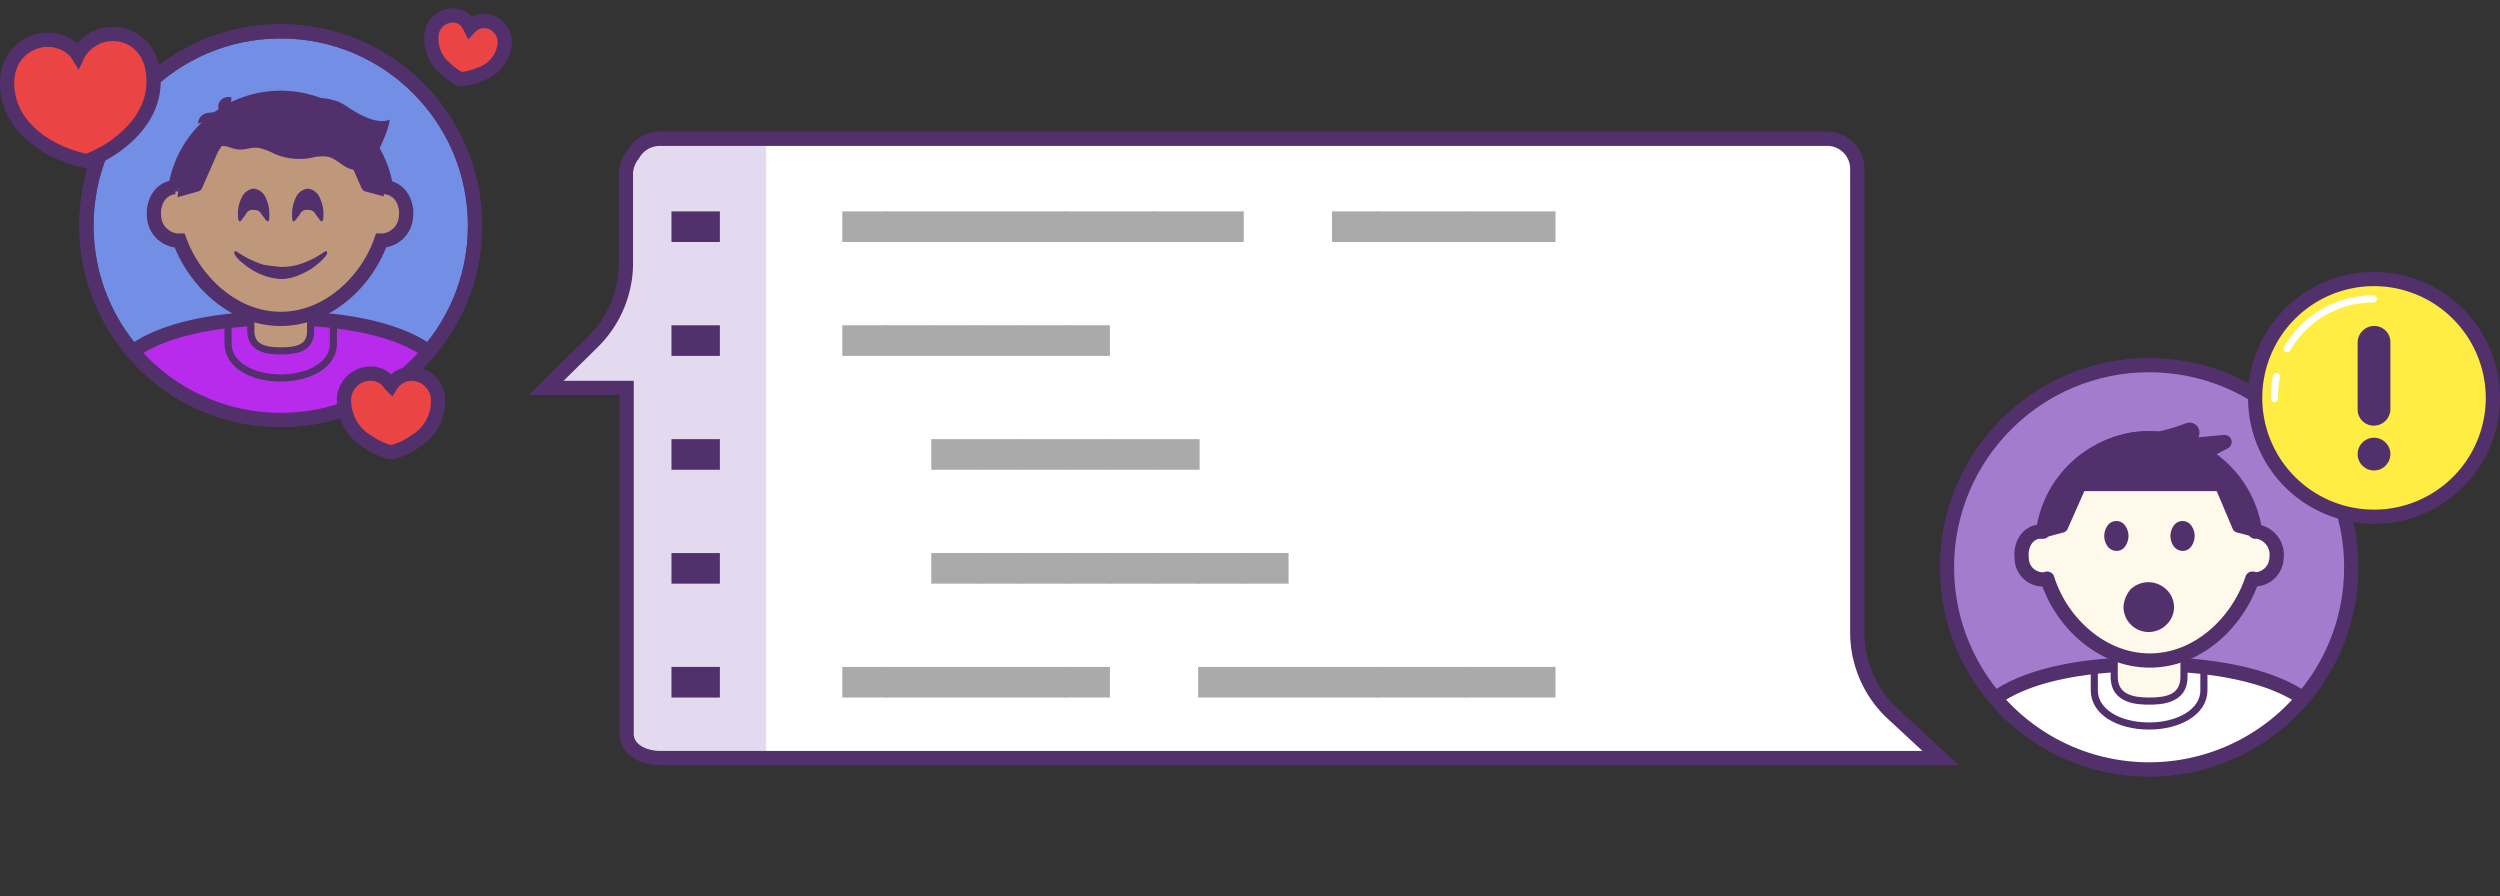 <svg id="Layer_1" data-name="Layer 1" xmlns="http://www.w3.org/2000/svg" xmlns:xlink="http://www.w3.org/1999/xlink" viewBox="0 0 351.24 125.9"><rect x="0" y="0" width="351.24" height="125.9" fill="#333333" stroke="none"/><defs><style>.cls-1,.cls-18,.cls-5,.cls-8{fill:none;}.cls-13,.cls-2{fill:#fff;}.cls-3{clip-path:url(#clip-path);}.cls-4{fill:#e4daef;}.cls-10,.cls-12,.cls-13,.cls-15,.cls-16,.cls-17,.cls-5,.cls-6,.cls-7,.cls-8,.cls-9{stroke:#52306c;}.cls-10,.cls-12,.cls-13,.cls-16,.cls-17,.cls-18,.cls-5,.cls-6,.cls-7,.cls-8,.cls-9{stroke-miterlimit:10;}.cls-10,.cls-12,.cls-13,.cls-15,.cls-16,.cls-17,.cls-5,.cls-6,.cls-7{stroke-width:2px;}.cls-6{fill:#738ee5;}.cls-7{fill:#b82bed;}.cls-10,.cls-9{fill:#bf977b;}.cls-11{fill:#52306c;}.cls-12{fill:#a47cce;}.cls-14,.cls-15{fill:#fff9eb;}.cls-15{stroke-linecap:square;stroke-linejoin:round;}.cls-16{fill:#ea4444;}.cls-17{fill:#ffed43;}.cls-18{stroke:#fff;stroke-linecap:round;}.cls-19{fill:#aaa;}</style><clipPath id="clip-path" transform="translate(0.44 0.1)"><path class="cls-1" d="M265.3,100a15.58,15.58,0,0,1-4.8-11.3v-65a4.23,4.23,0,0,0-4.1-4.3H92.2a4.33,4.33,0,0,0-3.7,2.2,4.59,4.59,0,0,0-1,2.5V36.5a15.62,15.62,0,0,1-4.6,11.4l-6.6,6.5H87.6V103c0,2.3,2.5,3.4,4.7,3.4H272.2Z"/></clipPath></defs><title>getting-feedback-erlier</title><path id="SVGID" class="cls-2" d="M265.3,100a15.58,15.58,0,0,1-4.8-11.3v-65a4.23,4.23,0,0,0-4.1-4.3H92.2a4.33,4.33,0,0,0-3.7,2.2,4.59,4.59,0,0,0-1,2.5V36.5a15.62,15.62,0,0,1-4.6,11.4l-6.6,6.5H87.6V103c0,2.3,2.5,3.4,4.7,3.4H272.2Z" transform="translate(0.44 0.1)"/><g class="cls-3"><path class="cls-4" d="M107.2,125.8h-31V14.5A14.62,14.62,0,0,1,90.8-.1h16.4V125.8Z" transform="translate(0.44 0.1)"/></g><path id="SVGID-2" data-name="SVGID" class="cls-5" d="M265.3,100a15.58,15.58,0,0,1-4.8-11.3v-65a4.23,4.23,0,0,0-4.1-4.3H92.2a4.33,4.33,0,0,0-3.7,2.2,4.59,4.59,0,0,0-1,2.5V36.5a15.62,15.62,0,0,1-4.6,11.4l-6.6,6.5H87.6V103c0,2.3,2.5,3.4,4.7,3.4H272.2Z" transform="translate(0.44 0.1)"/><circle id="SVGID-3" data-name="SVGID" class="cls-6" cx="39.44" cy="31.7" r="27.3"/><circle id="SVGID-4" data-name="SVGID" class="cls-5" cx="39.44" cy="31.7" r="27.3"/><path class="cls-7" d="M39,44.6c-8.7,0-16.4,1.5-20.8,4.7a27.33,27.33,0,0,0,41.6,0C55.4,46.1,47.7,44.6,39,44.6Z" transform="translate(0.44 0.1)"/><path class="cls-8" d="M31.6,44.6v3.6c0,2.9,3.3,4.8,7.4,4.8h0c4.1,0,7.4-1.9,7.4-4.8V44.6" transform="translate(0.44 0.1)"/><path class="cls-9" d="M43.2,42.2H34.8v4.2c0,2.3,1.9,2.8,4.2,2.8h0c2.3,0,4.2-.4,4.2-2.8V42.2Z" transform="translate(0.44 0.1)"/><path class="cls-10" d="M39,44.7c-6.8,0-12.2-5.5-14.2-11H24.5a3.56,3.56,0,0,1-3.3-3.4c-0.2-2.1,1-3.9,2.8-4.1h0.2a15,15,0,0,1,29.6,0h0A3.15,3.15,0,0,1,56,27.6a4.17,4.17,0,0,1,.6,2.7,3.56,3.56,0,0,1-3.3,3.4H53.1C51.2,39.2,45.8,44.7,39,44.7Z" transform="translate(0.44 0.1)"/><path class="cls-11" d="M39,14.2A14.64,14.64,0,0,1,53.4,26.7h0.5a3,3,0,0,1,2.3,3.5,3,3,0,0,1-2.8,2.9H53.1c-0.1,0-.2,0-0.2-0.1C51,39,45.5,44.2,39,44.2S27,38.9,25.2,33.1c-0.1,0-.3.1-0.4,0.1H24.5a3.11,3.11,0,0,1-2.8-2.9c-0.2-1.8.8-3.4,2.3-3.5h0.6A14.55,14.55,0,0,1,39,14.2m0-1A15.52,15.52,0,0,0,23.8,25.8a3.29,3.29,0,0,0-2.4,1.6,4.35,4.35,0,0,0-.7,2.9A3.91,3.91,0,0,0,24.5,34h0c2.1,6,7.6,11.1,14.5,11.1s12.4-5.4,14.5-11a4.07,4.07,0,0,0,3.6-3.8,4.11,4.11,0,0,0-2.9-4.6A15.37,15.37,0,0,0,39,13.2h0Z" transform="translate(0.44 0.1)"/><path class="cls-11" d="M48.1,21.2l2.2,5a0.9,0.9,0,0,0,.6.6l2.6,0.7a14.55,14.55,0,0,0-29,.1l2.9-.8a0.9,0.9,0,0,0,.6-0.6l2.2-5,0.5-.8,4-2.2,5.4,1.7Z" transform="translate(0.44 0.1)"/><path class="cls-11" d="M36,20.7a9,9,0,0,1,2.1.8,8.94,8.94,0,0,0,5.1.6,6,6,0,0,1,2.3-.2c1.3,0.2,2.2,1.5,3.5,1.8a3.16,3.16,0,0,0,3.4-1.9c0.6-1.3,1.8-3.7,1.9-5.1-1.7.8-4.5-.8-6.1-1.9-2.3-1.6-5.1-1-7.9-1.4a17,17,0,0,0-4.5-.2,4.77,4.77,0,0,0-3.7,2.4,6.7,6.7,0,0,1,0-2,1.47,1.47,0,0,0-1.7.6,1.38,1.38,0,0,0,.3,1.7,3.76,3.76,0,0,0-2.1-.1,1.49,1.49,0,0,0-1.2,1.5,1.23,1.23,0,0,1,1.5.2A4.09,4.09,0,0,0,25.7,20a14.48,14.48,0,0,0-1,4.1,18.46,18.46,0,0,1-.4,2.3c-0.1-.4,1.1,0,1.5,0s-0.1.1-.1,0.5c1.3-.1,2.1-1.5,2.5-2.8s0.7-2.7,1.8-3.4,1.9,0.1,3,.2S34.9,20.5,36,20.7Z" transform="translate(0.44 0.1)"/><g id="a"><path class="cls-11" d="M32.5,35.6a4.56,4.56,0,0,0,1.2,1.3,10,10,0,0,0,2.4,1.5,8.17,8.17,0,0,0,2.9.7,6.48,6.48,0,0,0,2.9-.7,8.31,8.31,0,0,0,2.4-1.5,6.42,6.42,0,0,0,1.2-1.3c0.1-.4-0.1-0.5-0.4-0.3a12.49,12.49,0,0,1-3.7,1.8,8.75,8.75,0,0,1-2.4.3q-1.5-.15-2.4-0.3a13.77,13.77,0,0,1-3.7-1.8c-0.3-.2-0.5-0.1-0.4.3m4.9-5.4a5.4,5.4,0,0,0-.6-2.7,2.08,2.08,0,0,0-1.6-1.1h0a2.08,2.08,0,0,0-1.6,1.1,4.91,4.91,0,0,0-.6,2.7c0,0.8.2,1,.5,0.6l0.6-.8a1,1,0,0,1,1.1-.6h0a1.08,1.08,0,0,1,1.1.6l0.6,0.8c0.4,0.4.5,0.2,0.5-.6m3.7,0.6,0.6-.8a1,1,0,0,1,1.1-.6h0a1.08,1.08,0,0,1,1.1.6l0.6,0.8c0.3,0.4.5,0.2,0.5-.6a5.4,5.4,0,0,0-.6-2.7,2.08,2.08,0,0,0-1.6-1.1h0a2.08,2.08,0,0,0-1.6,1.1,5.4,5.4,0,0,0-.6,2.7C40.6,31,40.7,31.2,41.1,30.8Z" transform="translate(0.44 0.1)"/></g><circle id="SVGID-5" data-name="SVGID" class="cls-12" cx="301.94" cy="79.7" r="28.4"/><circle id="SVGID-6" data-name="SVGID" class="cls-8" cx="301.94" cy="79.7" r="28.4"/><path class="cls-8" d="M290.2,94.3c-0.7,3.5,4.7,7,11.5,7s12.1-3.6,11.5-7.1" transform="translate(0.44 0.1)"/><path class="cls-13" d="M301.5,93.2c-9.1,0-17,1.5-21.6,4.8a28.33,28.33,0,0,0,43.2,0C318.5,94.8,310.5,93.2,301.5,93.2Z" transform="translate(0.44 0.1)"/><path class="cls-8" d="M293.8,93.2v3.7c0,3,3.4,5,7.7,5h0c4.2,0,7.7-2,7.7-5V93.2" transform="translate(0.44 0.1)"/><path class="cls-14" d="M301.5,98.4c-1.34,0-4.9,0-4.9-3.4V90.2h9.8V95C306.4,98.4,303,98.4,301.5,98.4Z" transform="translate(0.44 0.1)"/><path class="cls-11" d="M305.9,90.7V95c0,2.5-2,2.9-4.4,2.9s-4.4-.5-4.4-2.9V90.7h8.8m1-1H296.1V95c0,3.9,4.06,3.9,5.4,3.9s5.4,0,5.4-3.9V89.7h0Z" transform="translate(0.44 0.1)"/><path class="cls-15" d="M316.8,74.6h-0.4a15.13,15.13,0,0,0-7.4-11c1.6-.8,3.1-1.6,3.1-1.6l-5.3.5h-0.1a14.42,14.42,0,0,0,.85-1.67,0.4,0.4,0,0,0-.53-0.52,29.11,29.11,0,0,1-4.42,1.29c-0.4,0-.7-0.1-1.1-0.1a15.09,15.09,0,0,0-14.9,13.1H286c-1.6.2-2.6,1.8-2.4,3.7a3,3,0,0,0,3.2,3c0.1,0,.3-0.1.4-0.1,1.9,6.1,7.6,11.5,14.4,11.5S314,87.3,316,81.2c0.1,0,.2,0,0.2.1a3.1,3.1,0,0,0,3.2-3A3.31,3.31,0,0,0,316.8,74.6Z" transform="translate(0.44 0.1)"/><path class="cls-11" d="M313.2,74.1a0.9,0.9,0,0,0,.6.6l2.7,0.7a15,15,0,0,0-30,.1l3-.8a0.9,0.9,0,0,0,.6-0.6l2.3-5.2H311Z" transform="translate(0.44 0.1)"/><g id="a-2" data-name="a"><path class="cls-11" d="M297.9,85.2a3.54,3.54,0,0,0,6,2.5,3.39,3.39,0,0,0,0-5,3.62,3.62,0,0,0-5,0,4.17,4.17,0,0,0-1,2.5m0.2-8.5a2.5,2.5,0,0,0,0-3,1.5,1.5,0,0,0-2.4,0,2.5,2.5,0,0,0,0,3,1.56,1.56,0,0,0,1.2.6,1.41,1.41,0,0,0,1.2-.6" transform="translate(0.44 0.1)"/></g><path class="cls-11" d="M307.4,76.7a2.5,2.5,0,0,0,0-3,1.5,1.5,0,0,0-2.4,0,2.5,2.5,0,0,0,0,3,1.56,1.56,0,0,0,1.2.6,1.41,1.41,0,0,0,1.2-.6" transform="translate(0.44 0.1)"/><path class="cls-11" d="M301.5,61.5A27.52,27.52,0,0,0,307.34,60a0.29,0.29,0,0,1,.38.35,12.22,12.22,0,0,1-2.12,3.73Z" transform="translate(0.44 0.1)"/><path class="cls-11" d="M306.1,62.6l5.13-.51a0.17,0.17,0,0,1,.1.31c-1.57.8-5.08,2.55-6.23,2.7C303.6,65.3,306.1,62.6,306.1,62.6Z" transform="translate(0.44 0.1)"/><path class="cls-16" d="M11.9,22.6l-0.3-.1a18,18,0,0,1-5.1-1.9C3,18.6.9,15.8,0.6,12.4,0.2,8.2,2.9,5.8,5.8,5.5A5.51,5.51,0,0,1,9.7,6.7a3.45,3.45,0,0,1,.8.9,3.59,3.59,0,0,1,.7-1,5.56,5.56,0,0,1,3.6-1.9c2.9-.3,6,1.6,6.3,5.8,0.3,3.4-1.2,6.5-4.3,9.1a16.8,16.8,0,0,1-4.7,2.8Z" transform="translate(0.44 0.1)"/><path class="cls-16" d="M64.3,11H64.2A9.58,9.58,0,0,1,62,9.4a5.38,5.38,0,0,1-1.8-4.7,3,3,0,0,1,3.4-2.6,2.45,2.45,0,0,1,1.7,1.1c0.1,0.2.2,0.3,0.3,0.5a2.18,2.18,0,0,1,.5-0.4,2.82,2.82,0,0,1,2-.4,3,3,0,0,1,2.3,3.6,5,5,0,0,1-3.3,3.8,8.53,8.53,0,0,1-2.6.7H64.3Z" transform="translate(0.44 0.1)"/><path class="cls-16" d="M54.4,63.4H54.2a11.83,11.83,0,0,1-3.1-1.5,6.75,6.75,0,0,1-3.2-5.5,3.71,3.71,0,0,1,3.7-4,3.1,3.1,0,0,1,2.4,1c0.2,0.2.3,0.4,0.5,0.6a2.65,2.65,0,0,1,.5-0.6,3.49,3.49,0,0,1,2.4-1,3.77,3.77,0,0,1,3.7,4,6.49,6.49,0,0,1-3.2,5.5,10,10,0,0,1-3.1,1.5H54.4Z" transform="translate(0.44 0.1)"/><path class="cls-17" d="M333.1,39.1a16.7,16.7,0,1,0,16.7,16.7A16.73,16.73,0,0,0,333.1,39.1Z" transform="translate(0.44 0.1)"/><circle class="cls-11" cx="333.54" cy="63.8" r="2.3"/><path class="cls-11" d="M335.4,57.4a2.33,2.33,0,0,1-2.3,2.3,2.26,2.26,0,0,1-2.3-2.3V48a2.33,2.33,0,0,1,2.3-2.3,2.26,2.26,0,0,1,2.3,2.3v9.4Z" transform="translate(0.44 0.1)"/><path class="cls-18" d="M333,41.9a13.87,13.87,0,0,0-12.1,7m-1.5,3.9a15.53,15.53,0,0,0-.3,3.1" transform="translate(0.44 0.1)"/><path class="cls-11" d="M93.9,29.6h6.8v4.3H93.9V29.6Z" transform="translate(0.44 0.1)"/><path class="cls-11" d="M93.9,45.6h6.8v4.3H93.9V45.6Z" transform="translate(0.44 0.1)"/><path class="cls-11" d="M93.9,61.6h6.8v4.3H93.9V61.6Z" transform="translate(0.44 0.1)"/><path class="cls-11" d="M93.9,77.6h6.8v4.3H93.9V77.6Z" transform="translate(0.44 0.1)"/><path class="cls-11" d="M93.9,93.6h6.8v4.3H93.9V93.6Z" transform="translate(0.44 0.1)"/><path class="cls-19" d="M117.9,29.6h6.4v4.3h-6.4V29.6Z" transform="translate(0.44 0.1)"/><path class="cls-19" d="M124.1,29.6h6.4v4.3h-6.4V29.6Z" transform="translate(0.44 0.1)"/><path class="cls-19" d="M130.4,29.6h6.4v4.3h-6.4V29.6Z" transform="translate(0.44 0.1)"/><path class="cls-19" d="M136.6,29.6H143v4.3h-6.4V29.6Z" transform="translate(0.44 0.1)"/><path class="cls-19" d="M142.9,29.6h6.4v4.3h-6.4V29.6Z" transform="translate(0.44 0.1)"/><path class="cls-19" d="M149.1,29.6h6.4v4.3h-6.4V29.6Z" transform="translate(0.44 0.1)"/><path class="cls-19" d="M155.4,29.6h6.4v4.3h-6.4V29.6Z" transform="translate(0.44 0.1)"/><path class="cls-19" d="M161.6,29.6H168v4.3h-6.4V29.6Z" transform="translate(0.44 0.1)"/><path class="cls-19" d="M167.9,29.6h6.4v4.3h-6.4V29.6Z" transform="translate(0.44 0.1)"/><path class="cls-19" d="M186.7,29.6h6.4v4.3h-6.4V29.6Z" transform="translate(0.44 0.1)"/><path class="cls-19" d="M192.9,29.6h6.4v4.3h-6.4V29.6Z" transform="translate(0.44 0.1)"/><path class="cls-19" d="M199.2,29.6h6.4v4.3h-6.4V29.6Z" transform="translate(0.44 0.1)"/><path class="cls-19" d="M205.4,29.6h6.4v4.3h-6.4V29.6Z" transform="translate(0.44 0.1)"/><path class="cls-19" d="M211.7,29.6h6.4v4.3h-6.4V29.6Z" transform="translate(0.44 0.1)"/><path class="cls-19" d="M117.9,45.6h6.4v4.3h-6.4V45.6Z" transform="translate(0.44 0.1)"/><path class="cls-19" d="M124.1,45.6h6.4v4.3h-6.4V45.6Z" transform="translate(0.44 0.1)"/><path class="cls-19" d="M130.4,45.6h6.4v4.3h-6.4V45.6Z" transform="translate(0.44 0.1)"/><path class="cls-19" d="M136.6,45.6H143v4.3h-6.4V45.6Z" transform="translate(0.44 0.1)"/><path class="cls-19" d="M142.9,45.6h6.4v4.3h-6.4V45.6Z" transform="translate(0.44 0.1)"/><path class="cls-19" d="M149.1,45.6h6.4v4.3h-6.4V45.6Z" transform="translate(0.44 0.1)"/><path class="cls-19" d="M130.4,61.6h6.4v4.3h-6.4V61.6Z" transform="translate(0.44 0.1)"/><path class="cls-19" d="M136.7,61.6h6.4v4.3h-6.4V61.6Z" transform="translate(0.44 0.1)"/><path class="cls-19" d="M142.9,61.6h6.4v4.3h-6.4V61.6Z" transform="translate(0.44 0.1)"/><path class="cls-19" d="M149.2,61.6h6.4v4.3h-6.4V61.6Z" transform="translate(0.44 0.1)"/><path class="cls-19" d="M155.4,61.6h6.4v4.3h-6.4V61.6Z" transform="translate(0.44 0.1)"/><path class="cls-19" d="M161.7,61.6h6.4v4.3h-6.4V61.6Z" transform="translate(0.44 0.1)"/><path class="cls-19" d="M130.4,77.6h6.4v4.3h-6.4V77.6Z" transform="translate(0.44 0.1)"/><path class="cls-19" d="M136.7,77.6h6.4v4.3h-6.4V77.6Z" transform="translate(0.44 0.1)"/><path class="cls-19" d="M142.9,77.6h6.4v4.3h-6.4V77.6Z" transform="translate(0.44 0.1)"/><path class="cls-19" d="M149.2,77.6h6.4v4.3h-6.4V77.6Z" transform="translate(0.44 0.1)"/><path class="cls-19" d="M155.4,77.6h6.4v4.3h-6.4V77.6Z" transform="translate(0.44 0.1)"/><path class="cls-19" d="M161.7,77.6h6.4v4.3h-6.4V77.6Z" transform="translate(0.44 0.1)"/><path class="cls-19" d="M167.9,77.6h6.4v4.3h-6.4V77.6Z" transform="translate(0.44 0.1)"/><path class="cls-19" d="M174.2,77.6h6.4v4.3h-6.4V77.6Z" transform="translate(0.44 0.1)"/><path class="cls-19" d="M117.9,93.6h6.4v4.3h-6.4V93.6Z" transform="translate(0.44 0.1)"/><path class="cls-19" d="M124.1,93.6h6.4v4.3h-6.4V93.6Z" transform="translate(0.44 0.1)"/><path class="cls-19" d="M130.4,93.6h6.4v4.3h-6.4V93.6Z" transform="translate(0.44 0.1)"/><path class="cls-19" d="M136.6,93.6H143v4.3h-6.4V93.6Z" transform="translate(0.44 0.1)"/><path class="cls-19" d="M142.9,93.6h6.4v4.3h-6.4V93.6Z" transform="translate(0.44 0.1)"/><path class="cls-19" d="M149.1,93.6h6.4v4.3h-6.4V93.6Z" transform="translate(0.44 0.1)"/><path class="cls-19" d="M167.9,93.6h6.4v4.3h-6.4V93.6Z" transform="translate(0.44 0.1)"/><path class="cls-19" d="M174.2,93.6h6.4v4.3h-6.4V93.6Z" transform="translate(0.44 0.1)"/><path class="cls-19" d="M180.4,93.6h6.4v4.3h-6.4V93.6Z" transform="translate(0.44 0.1)"/><path class="cls-19" d="M186.7,93.6h6.4v4.3h-6.4V93.6Z" transform="translate(0.44 0.1)"/><path class="cls-19" d="M192.9,93.6h6.4v4.3h-6.4V93.6Z" transform="translate(0.44 0.1)"/><path class="cls-19" d="M199.2,93.6h6.4v4.3h-6.4V93.6Z" transform="translate(0.44 0.1)"/><path class="cls-19" d="M205.4,93.6h6.4v4.3h-6.4V93.6Z" transform="translate(0.44 0.1)"/><path class="cls-19" d="M211.7,93.6h6.4v4.3h-6.4V93.6Z" transform="translate(0.44 0.1)"/></svg>